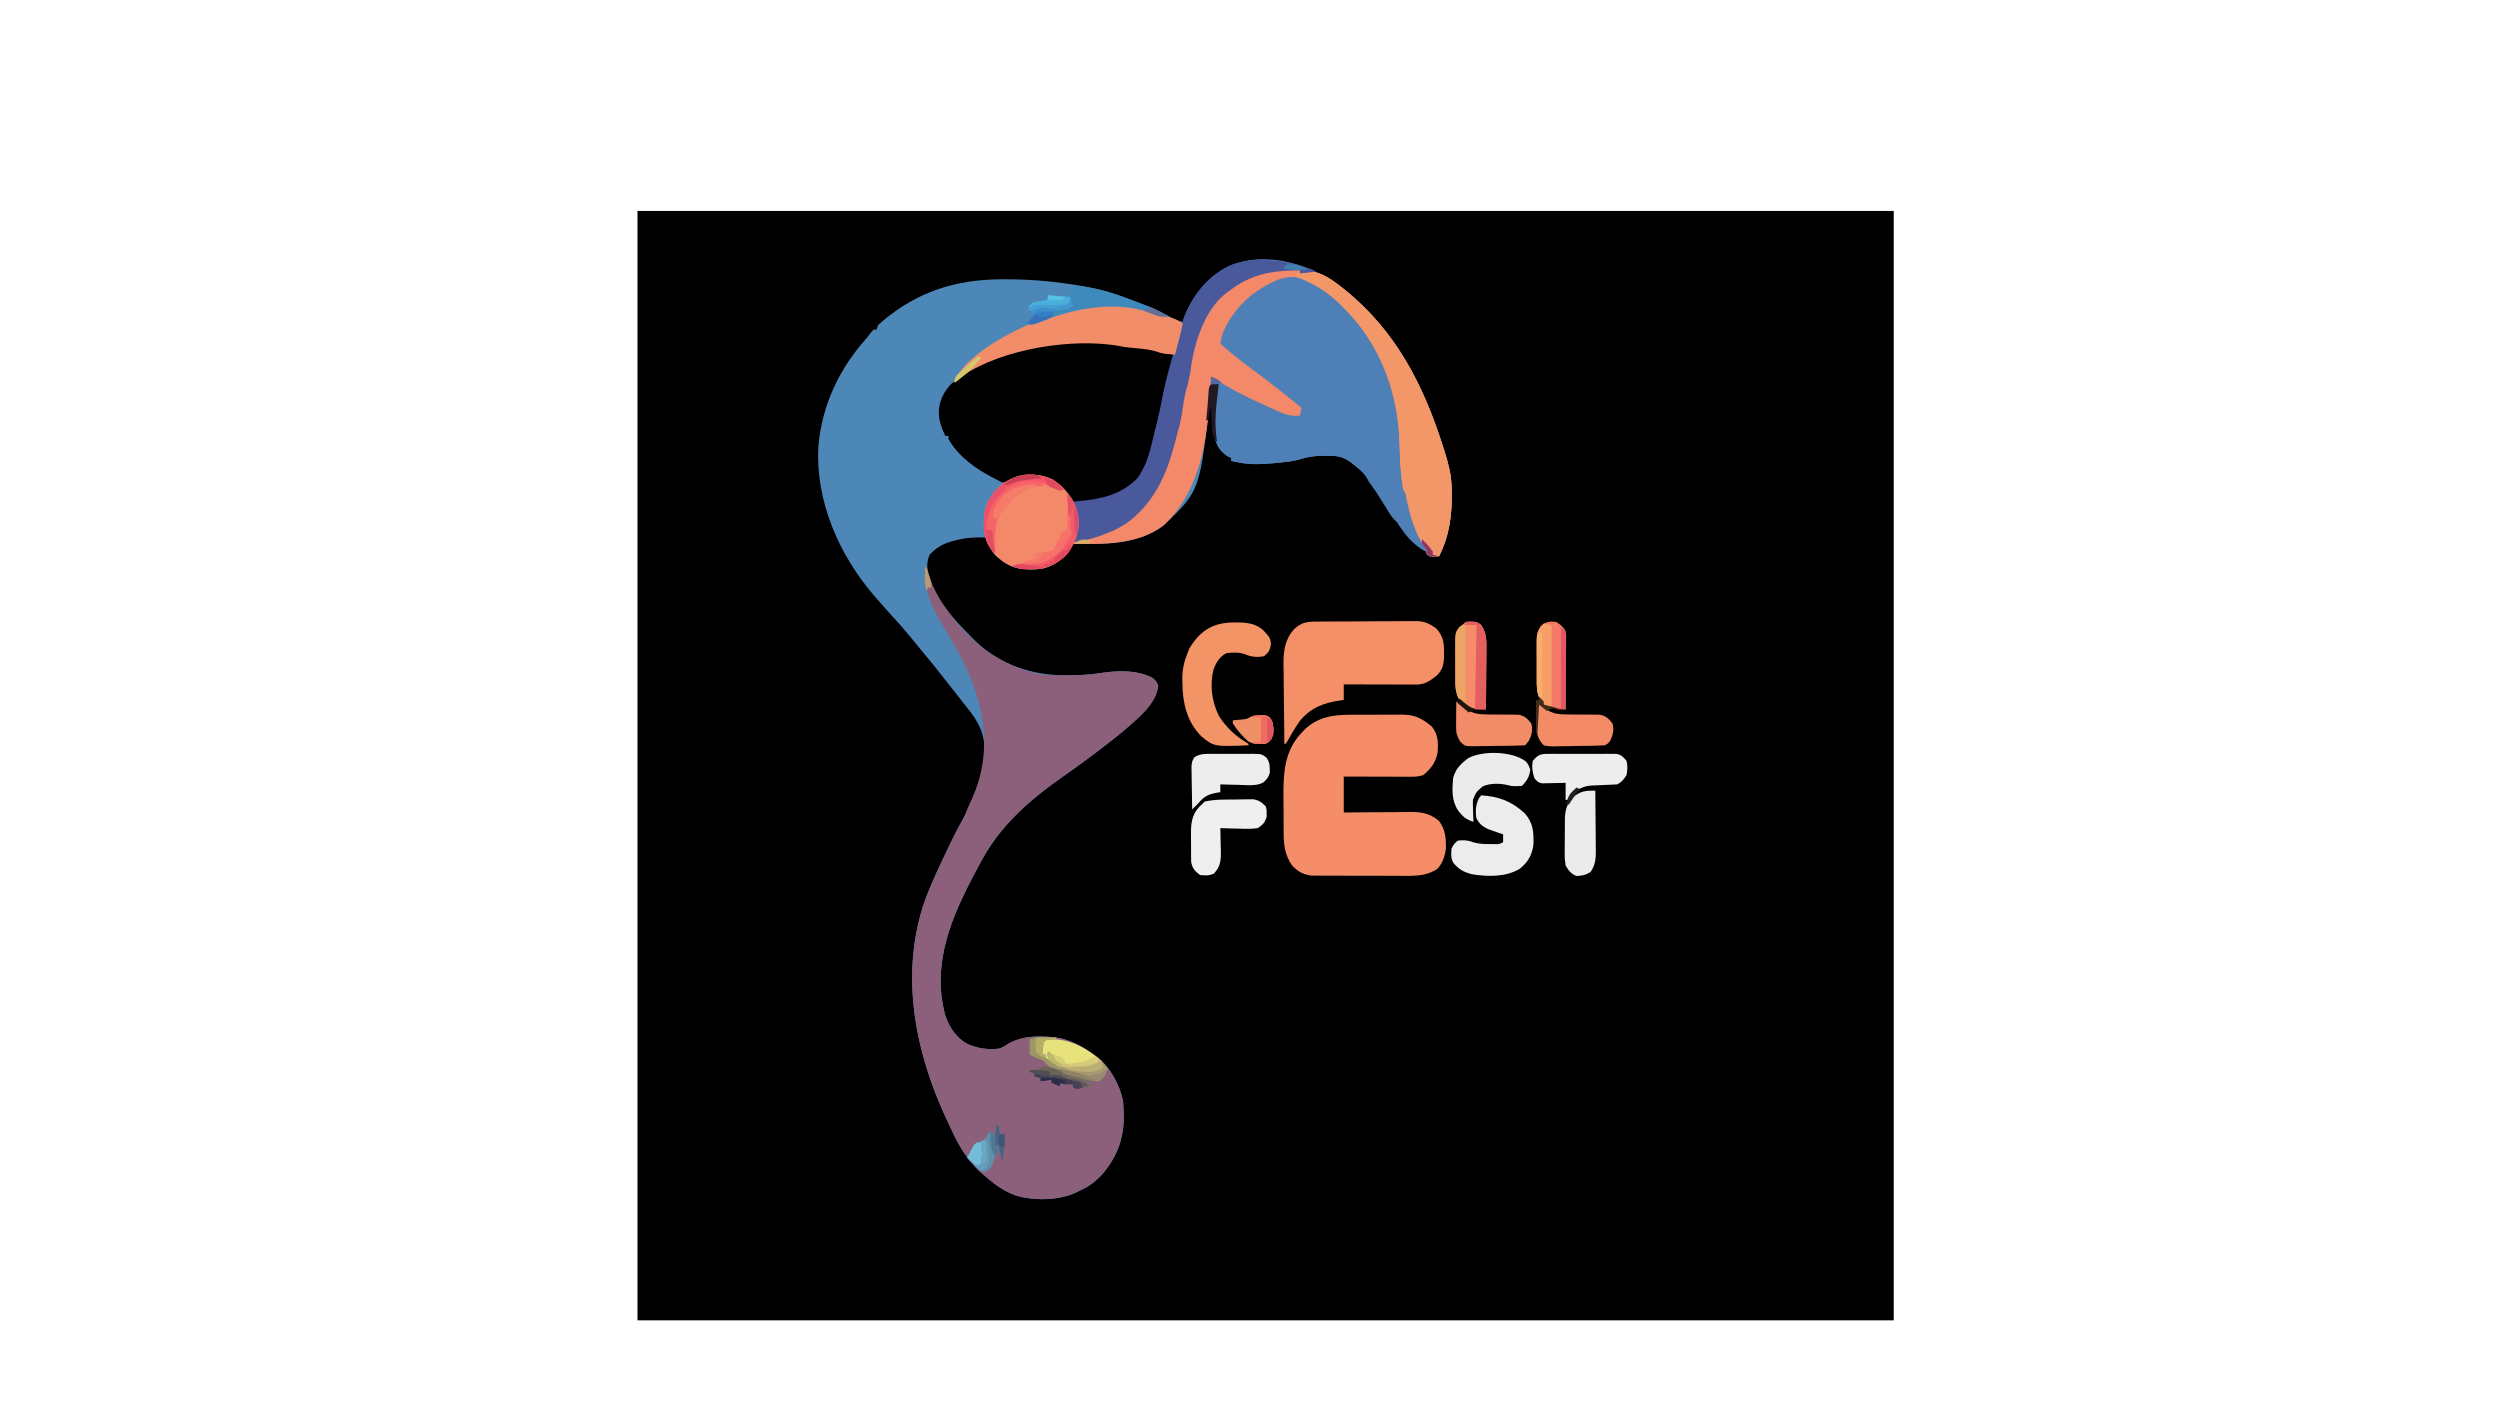 <?xml version="1.0" encoding="UTF-8"?>
<svg version="1.1" xmlns="http://www.w3.org/2000/svg" width="1600" height="900">
<path d="M0 0 C265.32 0 530.64 0 804 0 C804 234.3 804 468.6 804 710 C538.68 710 273.36 710 0 710 C0 475.7 0 241.4 0 0 Z " fill="#000000" transform="translate(408,135)"/>
<path d="M0 0 C32.988 26.507 50.862 61.054 63.477 100.836 C63.697 101.521 63.917 102.207 64.143 102.913 C66.591 110.591 68.682 117.989 68.977 126.086 C69.032 127.305 69.088 128.525 69.145 129.781 C69.23 144.761 67.777 157.485 60.977 171.086 C55.227 171.211 55.227 171.211 52.977 170.086 C52.977 169.426 52.977 168.766 52.977 168.086 C52.142 167.746 52.142 167.746 51.29 167.398 C48.318 165.712 46.332 163.556 43.977 161.086 C42.74 159.91 42.74 159.91 41.477 158.711 C39.068 156.181 37.134 153.621 35.188 150.734 C34.012 149.042 34.012 149.042 32.477 147.605 C30.87 145.977 29.784 144.354 28.602 142.398 C28.172 141.695 27.741 140.991 27.297 140.266 C26.862 139.546 26.426 138.827 25.977 138.086 C23.196 133.544 20.356 129.108 17.188 124.824 C15.977 123.086 15.977 123.086 14.668 120.672 C12.657 117.596 10.406 115.689 7.54 113.398 C6.592 112.631 5.645 111.864 4.668 111.074 C-0.727 107.088 -4.528 106.731 -11.085 106.773 C-11.946 106.776 -12.807 106.779 -13.693 106.782 C-19.144 106.871 -23.762 107.567 -28.949 109.285 C-33.306 110.42 -37.674 110.837 -42.148 111.273 C-42.984 111.357 -43.82 111.441 -44.681 111.527 C-52.245 112.221 -59.599 112.602 -67.085 111.086 C-68.025 110.9 -68.965 110.715 -69.933 110.523 C-70.623 110.379 -71.312 110.235 -72.023 110.086 C-72.023 109.426 -72.023 108.766 -72.023 108.086 C-72.858 107.777 -72.858 107.777 -73.71 107.461 C-78.369 104.691 -81.01 101.14 -82.335 95.961 C-84.371 84.516 -82.795 72.479 -81.023 61.086 C-82.343 61.416 -83.663 61.746 -85.023 62.086 C-85.118 63.036 -85.213 63.986 -85.311 64.966 C-91.788 128.945 -91.788 128.945 -115.023 151.086 C-131.551 163.951 -154.13 163.479 -174.023 163.086 C-174.267 163.826 -174.51 164.566 -174.761 165.328 C-176.178 168.425 -177.663 169.974 -180.21 172.211 C-180.947 172.874 -181.683 173.536 -182.441 174.219 C-188.001 178.239 -193.177 179.604 -199.96 179.461 C-200.666 179.449 -201.372 179.438 -202.099 179.426 C-211.286 179.137 -216.325 176.594 -223.035 170.359 C-225.998 166.971 -227.618 163.33 -229.023 159.086 C-236.019 158.851 -242.281 159.172 -249.023 161.086 C-249.786 161.281 -250.549 161.475 -251.335 161.676 C-256.976 163.286 -261.004 165.791 -265.023 170.086 C-267.426 174.892 -266.597 181.046 -265.187 186.059 C-259.194 201.323 -248.485 212.735 -237.023 224.086 C-236.05 225.055 -236.05 225.055 -235.058 226.043 C-219.446 240.728 -199.178 247.286 -178.085 247.273 C-176.406 247.274 -176.406 247.274 -174.693 247.275 C-167.446 247.229 -160.601 246.672 -153.445 245.539 C-142.947 244.149 -132.123 244.036 -122.523 248.836 C-120.023 251.086 -120.023 251.086 -118.773 253.711 C-119.679 265.948 -133.18 275.922 -141.781 283.523 C-144.485 285.773 -147.237 287.938 -150.023 290.086 C-150.941 290.802 -150.941 290.802 -151.877 291.533 C-161.032 298.679 -170.368 305.512 -179.878 312.176 C-201.679 327.457 -220.627 344.055 -233.023 368.086 C-233.654 369.264 -234.287 370.441 -234.921 371.617 C-250.731 400.957 -264.127 431.376 -255.023 465.086 C-252.231 472.879 -247.984 479.445 -240.55 483.402 C-233.838 486.174 -227.234 487.137 -220.023 486.086 C-216.721 484.495 -216.721 484.495 -214.82 483.176 C-205.092 477.276 -191.203 477.799 -180.363 479.742 C-172.716 481.857 -166.403 485.429 -160.023 490.086 C-159.366 490.547 -158.708 491.009 -158.031 491.484 C-149.564 497.994 -143.42 509.335 -141.273 519.711 C-141.16 521.167 -141.082 522.626 -141.023 524.086 C-140.96 525.201 -140.897 526.316 -140.832 527.465 C-140.342 542.854 -144.785 555.24 -154.773 566.836 C-159.143 571.471 -163.217 574.54 -169.023 577.086 C-169.756 577.464 -170.49 577.841 -171.246 578.23 C-182.402 583.501 -198.425 583.695 -210.113 580.148 C-217.032 577.496 -222.457 573.921 -228.023 569.086 C-228.7 568.541 -229.376 567.995 -230.074 567.434 C-239.689 559.499 -245.607 549.946 -250.777 538.772 C-251.69 536.803 -252.615 534.84 -253.546 532.88 C-274.479 488.743 -284.601 438.011 -267.832 390.727 C-263.7 379.692 -258.595 369.087 -253.523 358.461 C-253.063 357.489 -252.603 356.517 -252.128 355.516 C-249.61 350.238 -246.982 345.072 -244.076 339.997 C-242.491 337.121 -241.27 334.121 -240.023 331.086 C-239.379 329.668 -238.733 328.252 -238.085 326.836 C-231.782 312.612 -226.646 297.639 -232.148 282.336 C-234.479 276.865 -237.221 272.611 -241.023 268.086 C-242.287 266.477 -243.552 264.869 -244.81 263.255 C-246.232 261.434 -247.662 259.618 -249.093 257.805 C-251.012 255.373 -252.923 252.935 -254.828 250.492 C-259.985 243.883 -265.229 237.37 -270.625 230.953 C-272.955 228.167 -275.241 225.35 -277.523 222.523 C-281.42 217.745 -285.514 213.179 -289.683 208.637 C-292.861 205.173 -295.965 201.656 -299.023 198.086 C-299.72 197.291 -300.418 196.495 -301.136 195.676 C-323.375 169.596 -338.202 135.323 -336.25 100.8 C-334.029 74.305 -322.733 50.635 -305.023 31.086 C-303.936 29.672 -303.936 29.672 -302.828 28.23 C-302.232 27.523 -301.637 26.815 -301.023 26.086 C-300.363 26.086 -299.703 26.086 -299.023 26.086 C-298.693 25.096 -298.363 24.106 -298.023 23.086 C-295.999 21.252 -293.99 19.566 -291.835 17.898 C-291.21 17.412 -290.584 16.926 -289.939 16.425 C-268.652 0.24 -245.189 -6.134 -218.71 -6.164 C-217.937 -6.166 -217.164 -6.167 -216.367 -6.169 C-202.1 -6.171 -188.133 -5.096 -174.023 -2.914 C-173.008 -2.759 -171.993 -2.605 -170.947 -2.445 C-164.951 -1.493 -159.111 -0.33 -153.273 1.336 C-152.516 1.549 -151.758 1.762 -150.978 1.982 C-143.153 4.244 -135.594 7.096 -128.023 10.086 C-127.088 10.435 -126.154 10.785 -125.191 11.145 C-119.661 13.243 -114.594 15.865 -109.468 18.816 C-107.279 19.953 -105.431 20.621 -103.023 21.086 C-102.817 20.323 -102.61 19.56 -102.398 18.773 C-97.037 4.397 -87.008 -8.269 -72.933 -14.898 C-48.465 -24.855 -19.712 -15.419 0 0 Z " fill="#4D87B7" transform="translate(860.023,184.914)"/>
<path d="M0 0 C0.33 0 0.66 0 1 0 C1.22 0.874 1.22 0.874 1.445 1.766 C4.993 14.732 11.58 24.767 20 35 C20.633 35.776 21.266 36.552 21.918 37.352 C35.871 53.89 56.31 66.402 78 69 C81.98 69.167 85.954 69.19 89.938 69.188 C91.617 69.188 91.617 69.188 93.33 69.189 C100.577 69.143 107.422 68.586 114.578 67.453 C125.076 66.063 135.9 65.95 145.5 70.75 C148 73 148 73 149.25 75.625 C148.344 87.862 134.843 97.836 126.242 105.438 C123.538 107.687 120.786 109.852 118 112 C117.388 112.478 116.776 112.955 116.146 113.447 C106.991 120.593 97.655 127.427 88.145 134.09 C66.343 149.372 47.396 165.969 35 190 C34.369 191.178 33.736 192.355 33.102 193.531 C17.292 222.871 3.896 253.29 13 287 C15.792 294.793 20.039 301.359 27.473 305.316 C34.185 308.088 40.789 309.051 48 308 C51.302 306.409 51.302 306.409 53.203 305.09 C62.93 299.19 76.82 299.713 87.66 301.656 C95.306 303.771 101.62 307.343 108 312 C108.657 312.461 109.315 312.923 109.992 313.398 C118.459 319.908 124.603 331.249 126.75 341.625 C126.863 343.081 126.941 344.54 127 346 C127.095 347.673 127.095 347.673 127.191 349.379 C127.681 364.768 123.238 377.154 113.25 388.75 C108.88 393.385 104.806 396.454 99 399 C98.267 399.378 97.533 399.755 96.777 400.145 C85.621 405.415 69.598 405.609 57.91 402.062 C50.991 399.41 45.566 395.835 40 391 C39.323 390.455 38.646 389.909 37.949 389.348 C28.334 381.413 22.416 371.86 17.246 360.686 C16.333 358.718 15.408 356.754 14.477 354.794 C-6.456 310.657 -16.578 259.925 0.191 212.641 C4.323 201.606 9.428 191.001 14.5 180.375 C14.96 179.403 15.42 178.431 15.895 177.43 C18.413 172.152 21.041 166.986 23.947 161.911 C25.532 159.035 26.753 156.035 28 153 C28.644 151.582 29.29 150.166 29.938 148.75 C41.366 122.959 39.717 98.188 29.647 72.048 C24.334 59.141 17.293 46.932 10.008 35.054 C2.912 23.392 -0.45 13.602 0 0 Z " fill="#8C607B" transform="translate(592,363)"/>
<path d="M0 0 C4.329 3.337 8.311 7.014 12.285 10.762 C12.964 11.365 13.644 11.968 14.344 12.59 C23.846 21.385 30.423 33.354 36.285 44.762 C36.64 45.397 36.994 46.033 37.359 46.688 C46.274 63.143 48.433 81.248 48.947 99.615 C49.142 106.423 49.438 113.176 50.16 119.949 C50.227 120.636 50.293 121.323 50.362 122.031 C50.857 126.289 51.992 129.916 53.567 133.858 C54.587 136.562 55.149 139.309 55.723 142.137 C57.949 152.088 61.812 160.186 67.285 168.762 C58.792 165.517 52.938 158.981 48.035 151.449 C46.48 148.85 46.48 148.85 44.824 147.324 C43.202 145.677 42.104 144.05 40.91 142.074 C40.48 141.37 40.049 140.667 39.605 139.941 C39.17 139.222 38.734 138.503 38.285 137.762 C35.505 133.22 32.664 128.784 29.496 124.5 C28.285 122.762 28.285 122.762 26.977 120.348 C24.965 117.272 22.714 115.365 19.848 113.074 C18.9 112.307 17.953 111.54 16.977 110.75 C11.581 106.764 7.78 106.407 1.223 106.449 C-0.068 106.453 -0.068 106.453 -1.385 106.458 C-6.836 106.547 -11.453 107.243 -16.641 108.961 C-20.998 110.096 -25.365 110.513 -29.84 110.949 C-30.676 111.033 -31.512 111.116 -32.373 111.203 C-39.937 111.897 -47.291 112.278 -54.777 110.762 C-56.187 110.483 -56.187 110.483 -57.625 110.199 C-58.315 110.055 -59.004 109.91 -59.715 109.762 C-59.715 109.102 -59.715 108.442 -59.715 107.762 C-60.272 107.555 -60.829 107.349 -61.402 107.137 C-66.061 104.367 -68.702 100.815 -70.027 95.637 C-72.063 84.191 -70.487 72.154 -68.715 60.762 C-70.035 60.762 -71.355 60.762 -72.715 60.762 C-72.715 59.112 -72.715 57.462 -72.715 55.762 C-66.588 57.936 -60.95 61.242 -55.59 64.887 C-53.07 66.53 -50.654 67.678 -47.891 68.834 C-45.323 69.929 -42.786 71.085 -40.246 72.242 C-38.236 73.145 -36.225 74.047 -34.215 74.949 C-33.208 75.413 -32.201 75.876 -31.164 76.354 C-25.759 78.758 -21.651 80.404 -15.715 79.762 C-16.057 76.915 -16.304 75.208 -18.274 73.068 C-19.274 72.323 -19.274 72.323 -20.293 71.562 C-21.036 70.998 -21.778 70.433 -22.543 69.852 C-23.342 69.265 -24.141 68.679 -24.965 68.074 C-25.779 67.46 -26.593 66.846 -27.431 66.213 C-29.08 64.969 -30.732 63.731 -32.388 62.498 C-35.545 60.142 -38.662 57.735 -41.777 55.324 C-44.56 53.186 -47.342 51.048 -50.125 48.91 C-56.082 44.308 -61.906 39.55 -67.715 34.762 C-65.114 20.999 -56.9 9.61 -45.719 1.273 C-43.759 -0 -41.776 -1.136 -39.715 -2.238 C-38.909 -2.68 -38.104 -3.123 -37.273 -3.578 C-23.311 -10.933 -12.845 -8.994 0 0 Z " fill="#4E80B7" transform="translate(847.715,185.238)"/>
<path d="M0 0 C3.466 0.696 6.935 1.089 10.445 1.504 C16.481 2.281 22.085 3.542 27.82 5.566 C27.457 7.059 27.457 7.059 27.086 8.582 C25.143 16.652 23.351 24.732 21.758 32.879 C20.323 40.174 18.747 47.383 16.82 54.566 C16.458 56.001 16.096 57.436 15.734 58.871 C12.456 71.602 9.173 83.754 -2.18 91.566 C-2.858 92.037 -3.536 92.507 -4.234 92.992 C-13.555 98.779 -26.339 101.5 -37.18 99.566 C-39.492 97.004 -39.492 97.004 -41.18 93.566 C-46.983 87.033 -53.115 84.322 -61.688 83.254 C-66.523 83.011 -69.999 83.735 -74.43 85.691 C-78.847 87.609 -78.847 87.609 -82.117 87.191 C-83.128 86.655 -84.138 86.119 -85.18 85.566 C-86.014 85.146 -86.848 84.726 -87.707 84.293 C-98.956 78.46 -109.774 70.777 -116.18 59.566 C-116.18 58.906 -116.18 58.246 -116.18 57.566 C-116.84 57.566 -117.5 57.566 -118.18 57.566 C-121.932 49.543 -123.887 42.893 -120.867 34.316 C-118.412 28.237 -115.187 24.396 -109.93 20.504 C-109.108 19.873 -109.108 19.873 -108.27 19.229 C-81.496 -0.993 -32.106 -6.693 0 0 Z " fill="#010001" transform="translate(723.18,221.434)"/>
<path d="M0 0 C0 0.66 0 1.32 0 2 C0.99 1.67 1.98 1.34 3 1 C13.964 -0.134 21.422 6.682 29.605 13.207 C61.78 39.414 79.142 73.777 91.5 112.75 C91.72 113.435 91.94 114.121 92.166 114.827 C94.614 122.505 96.705 129.903 97 138 C97.055 139.219 97.111 140.439 97.168 141.695 C97.253 156.675 95.8 169.399 89 183 C86.125 183.125 86.125 183.125 83 183 C82.34 182.34 81.68 181.68 81 181 C81 180.34 81 179.68 81 179 C80.119 177.499 79.195 176.024 78.25 174.562 C72.916 165.773 70.496 156.526 68.306 146.574 C67.773 142.99 67.773 142.99 66 140 C65.601 137.538 65.277 135.102 65 132.625 C64.91 131.838 64.819 131.05 64.726 130.239 C64.094 124.22 63.875 118.244 63.76 112.195 C63.053 78.394 51.565 46.877 27 23 C25.733 21.755 25.733 21.755 24.441 20.484 C19.076 15.429 13.546 11.391 7 8 C6.187 7.563 5.373 7.126 4.535 6.676 C-2.109 3.517 -7.095 3.554 -14 6 C-30.129 12.787 -42.267 23.657 -49.273 39.895 C-50.083 42.239 -50.566 44.56 -51 47 C-44.231 52.854 -37.447 58.517 -30.148 63.707 C-19.513 71.452 -9.227 79.726 1 88 C0.67 89.65 0.34 91.3 0 93 C-7.299 93.88 -12.922 90.757 -19.438 87.75 C-20.531 87.259 -21.625 86.768 -22.752 86.262 C-31.145 82.472 -39.338 78.48 -47.312 73.875 C-48.222 73.355 -48.222 73.355 -49.15 72.824 C-51.826 71.287 -54.431 69.713 -57 68 C-57.037 68.949 -57.075 69.897 -57.113 70.875 C-58.601 103.494 -62.102 139.274 -87 163 C-103.528 175.865 -126.107 175.393 -146 175 C-146.244 175.74 -146.487 176.48 -146.738 177.242 C-148.155 180.339 -149.64 181.888 -152.188 184.125 C-152.924 184.788 -153.66 185.45 -154.418 186.133 C-159.978 190.153 -165.154 191.518 -171.938 191.375 C-172.643 191.363 -173.349 191.352 -174.076 191.34 C-183.262 191.051 -188.316 188.51 -195.016 182.262 C-197.997 178.864 -199.589 175.257 -201 171 C-201.33 170.01 -201.66 169.02 -202 168 C-202.833 157.38 -201.858 149.682 -195.25 141.25 C-190.146 135.695 -183.345 131.521 -175.758 130.781 C-166.715 130.443 -159.692 132.189 -152.688 138.062 C-147.129 143.403 -142.449 150.572 -141.797 158.453 C-141.781 159.376 -141.766 160.299 -141.75 161.25 C-141.724 162.163 -141.698 163.075 -141.672 164.016 C-142.091 167.824 -143.366 170.542 -145 174 C-123.512 168.045 -123.512 168.045 -105 156 C-104.372 155.455 -103.744 154.909 -103.098 154.348 C-98.272 149.86 -95.116 144.768 -92 139 C-91.242 137.623 -91.242 137.623 -90.469 136.219 C-84.444 124.784 -80.951 112.929 -78.617 100.301 C-78.139 97.745 -77.602 95.261 -76.938 92.75 C-76.185 89.741 -75.591 86.801 -75.062 83.75 C-74.37 79.799 -73.51 75.944 -72.5 72.062 C-71.487 68.151 -70.704 64.31 -70.125 60.312 C-67.005 40.828 -59.586 22.389 -43.133 10.453 C-40.149 8.42 -37.271 6.526 -34 5 C-33.062 4.554 -32.123 4.108 -31.156 3.648 C-20.739 -0.708 -11.126 -0.504 0 0 Z " fill="#F38969" transform="translate(832,173)"/>
<path d="M0 0 C1.164 -0.006 2.328 -0.012 3.527 -0.019 C5.97 -0.026 8.413 -0.023 10.856 -0.01 C14.583 0.004 18.307 -0.03 22.033 -0.068 C24.418 -0.069 26.803 -0.067 29.188 -0.062 C30.846 -0.082 30.846 -0.082 32.537 -0.103 C40.928 -0.002 45.466 2.258 51.77 7.566 C55.96 12.724 56.01 18.165 55.395 24.566 C54.083 30.815 51.199 34.463 46.395 38.566 C43.49 39.535 41.666 39.688 38.648 39.68 C37.687 39.68 36.726 39.68 35.736 39.68 C34.702 39.675 33.667 39.669 32.602 39.664 C31.54 39.663 30.479 39.661 29.386 39.66 C25.993 39.654 22.6 39.642 19.207 39.629 C16.908 39.624 14.609 39.619 12.311 39.615 C6.672 39.605 1.033 39.585 -4.605 39.566 C-4.605 47.156 -4.605 54.746 -4.605 62.566 C-1.005 62.532 2.595 62.497 6.305 62.461 C9.803 62.438 13.301 62.419 16.8 62.402 C19.225 62.387 21.651 62.366 24.077 62.34 C27.57 62.304 31.062 62.287 34.555 62.273 C35.634 62.258 36.714 62.242 37.826 62.227 C45.32 62.225 50.221 63.028 56.207 67.816 C60.44 73.138 60.926 79.102 60.762 85.715 C60.137 90.568 58.69 94.906 55.395 98.566 C47.581 103.929 38.361 103.132 29.32 103.062 C27.666 103.063 26.012 103.064 24.357 103.067 C20.905 103.068 17.454 103.056 14.002 103.033 C9.587 103.005 5.172 103.007 0.757 103.02 C-2.653 103.027 -6.063 103.019 -9.473 103.007 C-11.101 103.002 -12.729 103.002 -14.356 103.006 C-16.632 103.009 -18.907 102.992 -21.182 102.97 C-22.474 102.965 -23.766 102.96 -25.097 102.954 C-30.382 102.37 -33.562 100.61 -37.293 96.879 C-42.689 89.791 -43.073 82.488 -43.074 73.902 C-43.082 72.793 -43.089 71.683 -43.097 70.54 C-43.108 68.198 -43.111 65.857 -43.106 63.515 C-43.105 59.973 -43.147 56.433 -43.191 52.891 C-43.272 37.561 -42.756 23.325 -31.605 11.566 C-31.02 10.941 -30.435 10.316 -29.832 9.672 C-21.361 1.461 -11.407 -0.051 0 0 Z " fill="#F58E68" transform="translate(864.605,457.434)"/>
<path d="M0 0 C1.11 -0.01 1.11 -0.01 2.243 -0.02 C4.698 -0.04 7.153 -0.051 9.609 -0.061 C10.448 -0.065 11.287 -0.069 12.151 -0.074 C16.594 -0.095 21.037 -0.109 25.48 -0.118 C30.062 -0.129 34.644 -0.164 39.226 -0.203 C42.754 -0.23 46.283 -0.238 49.811 -0.241 C51.5 -0.246 53.188 -0.258 54.877 -0.276 C57.246 -0.301 59.615 -0.3 61.984 -0.293 C62.676 -0.306 63.368 -0.319 64.08 -0.332 C69.474 -0.275 72.452 1.239 76.816 4.177 C82.312 9.962 82.122 15.265 82.019 22.982 C81.694 28.09 80.874 31.329 76.906 34.892 C72.466 38.316 69.576 40.304 63.907 40.291 C62.886 40.29 61.865 40.29 60.813 40.29 C59.155 40.283 59.155 40.283 57.464 40.275 C56.335 40.273 55.206 40.272 54.042 40.27 C50.425 40.265 46.808 40.252 43.191 40.24 C40.743 40.234 38.295 40.23 35.847 40.226 C29.836 40.215 23.826 40.198 17.816 40.177 C17.816 43.477 17.816 46.777 17.816 50.177 C16.656 50.324 16.656 50.324 15.472 50.474 C4.64 52.029 -4.013 55.381 -10.813 64.318 C-13.85 68.793 -16.567 73.446 -19.184 78.177 C-19.514 78.177 -19.844 78.177 -20.184 78.177 C-20.301 70.266 -20.389 62.355 -20.443 54.444 C-20.469 50.769 -20.505 47.095 -20.562 43.421 C-20.616 39.867 -20.646 36.315 -20.659 32.761 C-20.672 30.761 -20.711 28.762 -20.751 26.763 C-20.753 18.216 -19.671 10.927 -13.6 4.499 C-9.01 0.534 -5.851 0.022 0 0 Z " fill="#F48F67" transform="translate(842.184,397.823)"/>
<path d="M0 0 C34.027 26.499 52.406 61.683 65.25 102.188 C65.47 102.873 65.69 103.558 65.916 104.264 C68.364 111.943 70.455 119.34 70.75 127.438 C70.805 128.657 70.861 129.876 70.918 131.133 C71.003 146.113 69.55 158.837 62.75 172.438 C59.875 172.562 59.875 172.562 56.75 172.438 C56.09 171.778 55.43 171.118 54.75 170.438 C54.75 169.778 54.75 169.118 54.75 168.438 C53.869 166.937 52.945 165.461 52 164 C46.666 155.211 44.246 145.964 42.056 136.011 C41.523 132.428 41.523 132.428 39.75 129.438 C39.351 126.975 39.027 124.54 38.75 122.062 C38.66 121.275 38.569 120.488 38.476 119.677 C37.844 113.658 37.625 107.681 37.51 101.632 C36.803 67.832 25.315 36.315 0.75 12.438 C-0.094 11.607 -0.939 10.777 -1.809 9.922 C-9.992 2.21 -18.712 -2.751 -29.25 -6.562 C-28.92 -7.223 -28.59 -7.883 -28.25 -8.562 C-16.382 -12.159 -9.184 -6.949 0 0 Z " fill="#F39769" transform="translate(858.25,183.562)"/>
<path d="M0 0 C0 0.33 0 0.66 0 1 C-4.455 1.495 -4.455 1.495 -9 2 C-9 1.34 -9 0.68 -9 0 C-25.946 0.035 -40.294 2.241 -54 13 C-54.587 13.402 -55.173 13.804 -55.777 14.219 C-69.274 24.257 -75.932 44.299 -78.527 60.238 C-78.663 61.253 -78.798 62.267 -78.938 63.312 C-79.544 67.467 -80.318 71.41 -81.5 75.438 C-82.716 79.614 -83.437 83.686 -84 88 C-84.703 93.354 -85.773 98.392 -87.289 103.57 C-87.886 105.611 -88.392 107.679 -88.875 109.75 C-93.238 126.959 -99.891 143.59 -113 156 C-113.619 156.592 -114.237 157.183 -114.875 157.793 C-120.739 163.094 -127.395 166.404 -134.75 169.125 C-135.442 169.384 -136.133 169.642 -136.846 169.909 C-142.467 171.944 -148.058 173.27 -154 174 C-153.505 172.608 -153.505 172.608 -153 171.188 C-151.031 164.281 -151.245 157.582 -154 151 C-154 150.01 -154 149.02 -154 148 C-152.828 147.902 -151.656 147.804 -150.449 147.703 C-136.082 146.387 -123.916 143.736 -113.25 133.312 C-106.595 124.416 -104.442 113.585 -102 103 C-101.504 101.082 -101.004 99.166 -100.5 97.25 C-99.161 91.93 -98.11 86.57 -97.062 81.188 C-93.893 65.067 -89.073 49.606 -84 34 C-84.66 33.67 -85.32 33.34 -86 33 C-85.34 33 -84.68 33 -84 33 C-83.794 32.237 -83.588 31.474 -83.375 30.688 C-78.014 16.311 -67.985 3.645 -53.91 -2.984 C-36.505 -10.067 -16.946 -6.116 0 0 Z " fill="#49599B" transform="translate(841,173)"/>
<path d="M0 0 C1.327 0.339 2.66 0.654 4 0.938 C7.43 1.749 10.072 2.987 13 5 C11.564 11.739 9.86 18.366 8 25 C6.624 24.884 5.249 24.757 3.875 24.625 C3.109 24.555 2.344 24.486 1.555 24.414 C-1 24 -1 24 -3.738 23.027 C-7.833 21.738 -11.803 21.339 -16.062 20.938 C-17.637 20.782 -19.211 20.624 -20.785 20.465 C-21.528 20.39 -22.271 20.314 -23.036 20.237 C-25 20 -25 20 -27.426 19.457 C-57.565 14.106 -102.16 21.199 -127.695 38.352 C-129.821 39.872 -131.92 41.418 -134 43 C-125.422 24.079 -95.217 9.228 -76.661 1.964 C-72.172 0.338 -67.608 -0.945 -63 -2.188 C-62.08 -2.447 -61.159 -2.707 -60.211 -2.975 C-40.296 -8.402 -19.155 -7.668 0 0 Z " fill="#F28D69" transform="translate(744,202)"/>
<path d="M0 0 C0.925 0.005 1.849 0.011 2.802 0.017 C8.831 0.203 13.219 0.947 17.977 4.922 C22.385 9.85 22.385 9.85 22.938 13.562 C22.37 17.538 21.605 19.05 18.5 21.625 C14.493 22.35 10.834 22.172 7.062 20.625 C2.932 19.013 -1.13 19.07 -5.5 19.625 C-9.923 21.836 -11.965 25.335 -13.77 29.812 C-16.367 39.813 -15.003 50.407 -10.5 59.625 C-5.679 67.358 0.645 73.102 8.5 77.625 C8.5 77.955 8.5 78.285 8.5 78.625 C-13.595 79.491 -13.595 79.491 -21.699 72.812 C-30.817 63.644 -33.677 51.425 -33.75 38.938 C-33.771 38.077 -33.791 37.217 -33.812 36.33 C-33.849 30.225 -32.772 25.278 -30.5 19.625 C-30.108 18.635 -29.716 17.645 -29.312 16.625 C-22.172 4.806 -13.758 -0.164 0 0 Z " fill="#F39467" transform="translate(790.5,398.375)"/>
<path d="M0 0 C11.384 0.746 19.446 3.812 27.906 11.586 C33.278 17.78 33.59 23.347 33.41 31.293 C32.666 38.022 29.997 42.693 24.75 46.938 C15.879 52.435 3.957 52.155 -6.012 50.5 C-11.251 49.122 -14.543 47.349 -18 43 C-19.55 39.9 -19.29 37.421 -19 34 C-17.438 31.062 -17.438 31.062 -15 29 C-11.298 28.52 -8.762 28.717 -5.262 30.016 C-1.435 31.171 1.822 31.231 5.812 31.188 C6.492 31.187 7.172 31.186 7.873 31.186 C11.221 31.436 11.221 31.436 14 30 C14.041 28.334 14.043 26.666 14 25 C13.108 24.697 12.216 24.394 11.297 24.082 C10.126 23.663 8.956 23.244 7.75 22.812 C6.59 22.406 5.43 22 4.234 21.582 C0.638 19.823 -0.928 18.403 -3 15 C-3.929 10.32 -3.559 6.165 -1.5 1.875 C-1.005 1.256 -0.51 0.637 0 0 Z " fill="#ECECEC" transform="translate(948,509)"/>
<path d="M0 0 C1.267 -0.029 2.533 -0.058 3.838 -0.088 C5.058 -0.096 6.278 -0.105 7.535 -0.113 C8.644 -0.128 9.753 -0.142 10.895 -0.157 C14.625 0.419 16.275 1.689 18.938 4.312 C19.602 6.496 19.602 6.496 19.562 8.75 C19.575 9.491 19.588 10.232 19.602 10.996 C18.516 14.782 17.198 16.058 13.938 18.312 C9.816 18.924 5.78 18.783 1.625 18.625 C0.503 18.602 -0.619 18.58 -1.775 18.557 C-4.539 18.498 -7.3 18.416 -10.062 18.312 C-10.042 18.978 -10.021 19.643 -9.999 20.329 C-9.915 23.365 -9.864 26.401 -9.812 29.438 C-9.779 30.484 -9.745 31.531 -9.711 32.609 C-9.632 38.829 -9.802 42.626 -14.062 47.312 C-17.201 48.882 -19.601 48.665 -23.062 48.312 C-26.456 45.694 -27.892 44.184 -28.725 39.934 C-28.737 38.671 -28.749 37.407 -28.762 36.105 C-28.769 35.421 -28.776 34.737 -28.783 34.032 C-28.791 32.589 -28.786 31.146 -28.769 29.703 C-28.75 27.515 -28.789 25.334 -28.834 23.146 C-28.876 15.94 -28.673 10.26 -23.546 4.689 C-23.057 4.235 -22.567 3.78 -22.062 3.312 C-21.402 2.652 -20.742 1.992 -20.062 1.312 C-13.463 -0.17 -6.729 0.052 0 0 Z " fill="#EFEFEF" transform="translate(791.062,511.688)"/>
<path d="M0 0 C1.542 -0.019 1.542 -0.019 3.115 -0.038 C4.771 -0.026 4.771 -0.026 6.461 -0.014 C8.17 -0.019 8.17 -0.019 9.913 -0.025 C12.32 -0.028 14.727 -0.021 17.135 -0.004 C20.822 0.017 24.508 -0.004 28.195 -0.029 C30.534 -0.027 32.872 -0.022 35.211 -0.014 C36.315 -0.022 37.419 -0.03 38.557 -0.038 C39.585 -0.026 40.613 -0.013 41.672 0 C43.026 0.005 43.026 0.005 44.408 0.01 C47.599 0.677 48.807 2.022 50.836 4.518 C51.581 7.579 51.398 10.426 50.836 13.518 C49.042 16.388 47.853 18.009 44.836 19.518 C41.17 19.752 37.511 19.911 33.84 20.035 C24.715 20.312 24.715 20.312 16.777 24.244 C16.322 24.871 15.867 25.497 15.398 26.143 C14.552 27.273 13.7 28.4 12.836 29.518 C12.506 29.518 12.176 29.518 11.836 29.518 C11.836 25.888 11.836 22.258 11.836 18.518 C10.644 18.552 9.451 18.587 8.223 18.623 C6.656 18.651 5.09 18.678 3.523 18.705 C2.738 18.73 1.952 18.755 1.143 18.781 C0.385 18.791 -0.372 18.801 -1.152 18.811 C-1.849 18.826 -2.545 18.842 -3.263 18.858 C-5.77 18.409 -6.608 17.498 -8.164 15.518 C-9.373 11.891 -9.951 8.277 -9.164 4.518 C-6.284 0.977 -4.542 0.016 0 0 Z " fill="#EDEDED" transform="translate(990.164,482.482)"/>
<path d="M0 0 C1.605 1.777 1.605 1.777 2.98 5.277 C2.499 9.775 0.798 12.585 -2.395 15.777 C-8.508 16.008 -8.508 16.008 -11.285 15.285 C-16.501 14.03 -22.357 13.954 -27.332 15.965 C-31.627 19.611 -31.627 19.611 -33.717 24.683 C-33.787 26.832 -33.744 28.942 -33.645 31.09 C-33.617 32.201 -33.617 32.201 -33.59 33.334 C-33.543 35.149 -33.471 36.963 -33.395 38.777 C-36.972 37.545 -39.167 36.385 -41.582 33.465 C-42.071 32.891 -42.559 32.318 -43.062 31.727 C-47.458 25.295 -47.058 18.292 -46.395 10.777 C-44.912 4.817 -41.415 1.491 -36.59 -2.094 C-26.994 -7.028 -8.559 -6.439 0 0 Z " fill="#EBEBEB" transform="translate(976.395,487.223)"/>
<path d="M0 0 C0.895 -0.004 1.79 -0.008 2.712 -0.012 C4.601 -0.014 6.491 -0.007 8.38 0.01 C11.271 0.031 14.16 0.01 17.051 -0.016 C18.888 -0.013 20.725 -0.008 22.562 0 C23.858 -0.012 23.858 -0.012 25.18 -0.025 C31.158 0.069 31.158 0.069 34.32 2.414 C36.063 4.939 36.378 6.414 36.406 9.469 C36.457 10.72 36.457 10.72 36.508 11.996 C35.652 14.984 34.385 16.693 31.903 18.574 C27.222 20.686 21.931 20.028 16.906 19.844 C15.741 19.821 14.576 19.799 13.375 19.775 C10.509 19.717 7.646 19.635 4.781 19.531 C4.781 21.181 4.781 22.831 4.781 24.531 C4.19 24.618 3.598 24.704 2.988 24.793 C-2.623 25.791 -5.459 27.019 -9.219 31.531 C-10.544 32.873 -11.876 34.208 -13.219 35.531 C-13.318 31.19 -13.39 26.849 -13.438 22.506 C-13.459 21.03 -13.486 19.554 -13.521 18.078 C-13.569 15.953 -13.592 13.829 -13.609 11.703 C-13.63 10.425 -13.651 9.148 -13.673 7.831 C-13.219 4.531 -13.219 4.531 -11.771 2.116 C-7.931 -0.269 -4.438 -0.042 0 0 Z " fill="#EDEDED" transform="translate(776.219,482.469)"/>
<path d="M0 0 C3.187 0.187 4.671 0.279 7.188 2.188 C10.874 7.718 10.578 12.875 10.48 19.273 C10.476 20.33 10.472 21.387 10.468 22.476 C10.451 25.839 10.413 29.2 10.375 32.562 C10.36 34.848 10.346 37.133 10.334 39.418 C10.301 45.008 10.251 50.598 10.188 56.188 C4.654 56.3 1.065 55.988 -3.812 53.188 C-7.957 49.058 -9.391 45.205 -9.507 39.424 C-9.497 38.601 -9.487 37.778 -9.477 36.93 C-9.481 36.064 -9.486 35.198 -9.491 34.305 C-9.494 32.485 -9.485 30.664 -9.464 28.844 C-9.438 26.063 -9.464 23.285 -9.496 20.504 C-9.493 18.729 -9.486 16.954 -9.477 15.18 C-9.487 14.353 -9.497 13.525 -9.507 12.673 C-9.418 8.292 -9.228 6.69 -6.333 3.188 C-5.502 2.528 -4.67 1.868 -3.812 1.188 C-2.812 0.188 -2.812 0.188 0 0 Z " fill="#F68D68" transform="translate(940.812,397.812)"/>
<path d="M0 0 C0.076 6.441 0.129 12.882 0.165 19.324 C0.18 21.514 0.2 23.704 0.226 25.894 C0.263 29.047 0.28 32.199 0.293 35.352 C0.308 36.327 0.324 37.302 0.34 38.307 C0.341 43.612 0.08 47.462 -3 52 C-6.145 54.096 -8.161 54.366 -11.867 54.656 C-15.324 53.593 -17.218 51.013 -19 48 C-19.467 45.044 -19.659 42.688 -19.594 39.75 C-19.594 38.974 -19.594 38.197 -19.594 37.397 C-19.589 35.764 -19.571 34.13 -19.542 32.496 C-19.5 30.007 -19.501 27.521 -19.508 25.031 C-19.497 23.437 -19.484 21.844 -19.469 20.25 C-19.469 19.512 -19.468 18.775 -19.468 18.015 C-19.345 12.599 -18.177 8.444 -14.535 4.355 C-9.352 0.244 -6.451 -0.026 0 0 Z " fill="#EBEBEB" transform="translate(1021,506)"/>
<path d="M0 0 C2.7 1.8 4.542 3.084 6 6 C6.09 7.604 6.118 9.211 6.114 10.817 C6.113 11.818 6.113 12.819 6.113 13.85 C6.108 14.933 6.103 16.017 6.098 17.133 C6.096 18.24 6.095 19.347 6.093 20.487 C6.088 24.033 6.075 27.579 6.062 31.125 C6.057 33.525 6.053 35.924 6.049 38.324 C6.038 44.216 6.021 50.108 6 56 C4.558 55.848 3.117 55.694 1.676 55.539 C0.873 55.454 0.07 55.368 -0.757 55.28 C-3.596 54.926 -5.557 54.535 -8 53 C-11.864 47.476 -12.597 43.396 -12.531 36.742 C-12.535 35.876 -12.539 35.01 -12.543 34.118 C-12.546 32.297 -12.538 30.477 -12.521 28.657 C-12.5 25.876 -12.521 23.097 -12.547 20.316 C-12.544 18.542 -12.539 16.767 -12.531 14.992 C-12.539 14.165 -12.547 13.338 -12.556 12.486 C-12.491 8.469 -12.299 6.47 -10.092 3 C-6.753 -0.193 -4.578 -0.449 0 0 Z " fill="#F47A67" transform="translate(996,398)"/>
<path d="M0 0 C0.779 0.615 0.779 0.615 1.574 1.242 C2.272 1.781 2.969 2.32 3.688 2.875 C4.372 3.409 5.056 3.942 5.762 4.492 C10.467 7.662 14.236 8.24 19.875 8.238 C21.19 8.254 22.505 8.271 23.859 8.287 C25.933 8.304 28.006 8.312 30.08 8.305 C32.095 8.303 34.11 8.333 36.125 8.363 C37.324 8.366 38.523 8.369 39.758 8.372 C43.893 9.173 45.379 10.779 48 14 C49.138 17.954 48.339 21.307 46.562 24.938 C45 27 45 27 44 28 C38.497 28.292 32.992 28.314 27.482 28.35 C25.624 28.367 23.767 28.394 21.909 28.432 C19.235 28.487 16.562 28.509 13.887 28.523 C13.057 28.546 12.228 28.569 11.374 28.592 C5.591 28.571 5.591 28.571 2.507 25.592 C0.449 22.052 -0.122 20.286 -0.098 16.211 C-0.094 15.27 -0.091 14.329 -0.088 13.359 C-0.08 12.375 -0.071 11.39 -0.062 10.375 C-0.058 9.382 -0.053 8.39 -0.049 7.367 C-0.037 4.911 -0.021 2.456 0 0 Z " fill="#F28B67" transform="translate(932,449)"/>
<path d="M0 0 C0.447 0.41 0.895 0.82 1.355 1.242 C2.262 2.05 2.262 2.05 3.188 2.875 C3.779 3.409 4.371 3.942 4.98 4.492 C9.532 7.89 13.5 8.24 19.094 8.238 C20.467 8.254 21.841 8.27 23.215 8.287 C25.361 8.304 27.507 8.312 29.653 8.305 C31.738 8.303 33.821 8.331 35.906 8.363 C37.147 8.366 38.388 8.369 39.666 8.372 C43.87 9.164 45.347 10.72 48 14 C49.131 17.928 48.327 21.301 46.625 24.938 C45 27 45 27 43 28 C37.472 28.308 31.942 28.356 26.406 28.405 C24.555 28.427 22.705 28.461 20.854 28.508 C18.186 28.574 15.52 28.602 12.852 28.621 C12.025 28.649 11.199 28.677 10.348 28.705 C8.083 28.697 6.181 28.613 4 28 C0.607 24.376 -0.506 21.518 -0.391 16.602 C-0.378 15.628 -0.365 14.655 -0.352 13.652 C-0.318 12.653 -0.285 11.654 -0.25 10.625 C-0.232 9.603 -0.214 8.581 -0.195 7.527 C-0.148 5.017 -0.083 2.509 0 0 Z " fill="#F38B67" transform="translate(984,449)"/>
<path d="M0 0 C15.655 0.379 30.604 6.32 45 12 C46.004 12.373 47.008 12.745 48.043 13.129 C52.665 14.87 56.327 16.572 60 20 C54.934 19.094 50.147 17.509 45.254 15.938 C22.848 9.482 -2.35 15.314 -23.379 23.754 C-27 25 -27 25 -30 24 C-28.35 22.35 -26.7 20.7 -25 19 C-26.669 15.959 -26.669 15.959 -29 15 C-28.32 13.078 -28.32 13.078 -27 11 C-24.617 10.172 -24.617 10.172 -21.875 9.75 C-20.965 9.6 -20.055 9.451 -19.117 9.297 C-18.069 9.15 -18.069 9.15 -17 9 C-16.67 8.01 -16.34 7.02 -16 6 C-14.896 6.213 -14.896 6.213 -13.77 6.43 C-8.232 7.496 -8.232 7.496 -3.156 5.766 C-0.88 3.192 -0.88 3.192 0 0 Z " fill="#3D89BC" transform="translate(687,183)"/>
<path d="M0 0 C2.56 1.8 4.814 3.764 7 6 C5 7 5 7 3.195 6.547 C-0.607 5.083 -3.891 3.721 -7 1 C-6.505 2.485 -6.505 2.485 -6 4 C-6.715 4.005 -7.431 4.01 -8.168 4.016 C-18.561 4.822 -24.422 10.445 -31 18 C-36.707 24.85 -37.165 30.691 -37.062 39.375 C-37.058 40.111 -37.053 40.847 -37.049 41.605 C-37.037 43.404 -37.019 45.202 -37 47 C-42.196 42.169 -43.653 37.625 -44.324 30.617 C-44.644 20.407 -42.652 13.13 -35.703 5.566 C-25.578 -3.746 -12.534 -5.713 0 0 Z " fill="#F56467" transform="translate(674,307)"/>
<path d="M0 0 C15.003 -0.77 25.663 4.235 37 14 C37.812 16.25 37.812 16.25 38 18 C33.663 21.287 29.976 21.348 24.75 20.938 C23.614 20.858 23.614 20.858 22.456 20.777 C16.691 20.273 11.967 19.064 7 16 C6.384 15.643 5.768 15.286 5.133 14.918 C3.438 13.875 3.438 13.875 1 12 C1 11.34 1 10.68 1 10 C0.34 10 -0.32 10 -1 10 C-1.125 2.25 -1.125 2.25 0 0 Z " fill="#E7E27C" transform="translate(668,665)"/>
<path d="M0 0 C1.65 0.33 3.3 0.66 5 1 C5 18.16 5 35.32 5 53 C0 52 0 52 -2.279 49.016 C-4.488 44.645 -4.579 40.565 -4.531 35.742 C-4.535 34.876 -4.539 34.01 -4.543 33.118 C-4.546 31.297 -4.538 29.477 -4.521 27.657 C-4.5 24.876 -4.521 22.097 -4.547 19.316 C-4.544 17.542 -4.539 15.767 -4.531 13.992 C-4.539 13.165 -4.547 12.338 -4.556 11.486 C-4.473 6.389 -3.794 3.739 0 0 Z " fill="#F69D68" transform="translate(988,399)"/>
<path d="M0 0 C0.764 -0.017 1.529 -0.034 2.316 -0.051 C5.01 0.411 5.838 1.117 7.438 3.312 C8.703 7.588 8.917 11.216 7.125 15.312 C5.438 17.312 5.438 17.312 3.438 18.312 C-1.012 18.683 -3.571 18.778 -7.625 16.875 C-11.525 13.473 -14.732 9.65 -17.562 5.312 C-17.562 4.652 -17.562 3.993 -17.562 3.312 C-16.959 3.264 -16.356 3.215 -15.734 3.164 C-14.935 3.089 -14.136 3.015 -13.312 2.938 C-12.129 2.833 -12.129 2.833 -10.922 2.727 C-8.548 2.428 -8.548 2.428 -6.551 1.293 C-4.226 0.146 -2.581 0.013 0 0 Z " fill="#F09066" transform="translate(806.562,457.688)"/>
<path d="M0 0 C6.947 -0.316 6.947 -0.316 10 2 C13.686 7.531 13.39 12.688 13.293 19.086 C13.289 20.143 13.284 21.2 13.28 22.289 C13.263 25.651 13.226 29.013 13.188 32.375 C13.172 34.66 13.159 36.945 13.146 39.23 C13.113 44.821 13.063 50.41 13 56 C10.69 56 8.38 56 6 56 C6.33 38.18 6.66 20.36 7 2 C4.36 2 1.72 2 -1 2 C-0.67 1.34 -0.34 0.68 0 0 Z " fill="#E45F60" transform="translate(938,398)"/>
<path d="M0 0 C1.272 0.009 2.545 0.018 3.855 0.027 C5.319 0.045 5.319 0.045 6.812 0.062 C6.812 0.393 6.812 0.723 6.812 1.062 C5.111 1.279 5.111 1.279 3.375 1.5 C0.005 1.674 0.005 1.674 -1.188 3.062 C-1.418 4.41 -1.599 5.766 -1.75 7.125 C-1.894 8.424 -2.039 9.724 -2.188 11.062 C-1.528 11.062 -0.868 11.062 -0.188 11.062 C-0.188 11.723 -0.188 12.383 -0.188 13.062 C0.696 13.496 0.696 13.496 1.598 13.938 C3.517 14.912 5.389 15.98 7.25 17.062 C14.782 20.835 24.471 21.835 32.812 21.062 C34.987 19.519 35.631 18.426 36.812 16.062 C37.803 17.383 38.792 18.703 39.812 20.062 C38.341 23.495 36.978 26.005 33.812 28.062 C30.359 27.964 27.135 26.955 23.812 26.062 C22.48 25.747 21.147 25.436 19.812 25.129 C18.396 24.795 16.979 24.461 15.562 24.125 C14.889 23.968 14.216 23.81 13.522 23.648 C7.114 22.065 2.742 20.359 -1.188 15.062 C-3.611 13.893 -3.611 13.893 -6.188 13.062 C-7.508 12.402 -8.828 11.742 -10.188 11.062 C-10.188 7.763 -10.188 4.463 -10.188 1.062 C-6.627 -0.124 -3.749 -0.034 0 0 Z " fill="#9B9663" transform="translate(669.188,663.938)"/>
<path d="M0 0 C1.5 1.125 1.5 1.125 3 3 C3.188 6.188 3.188 6.188 3 9 C3.66 9 4.32 9 5 9 C5 10.98 5 12.96 5 15 C4.34 15 3.68 15 3 15 C2.752 16.073 2.505 17.145 2.25 18.25 C0.998 22.006 0.208 23.735 -3 26 C-6.199 26.103 -7.209 24.806 -9.562 22.625 C-10.769 21.326 -10.769 21.326 -12 20 C-12.598 19.402 -13.196 18.804 -13.812 18.188 C-14.204 17.796 -14.596 17.404 -15 17 C-12.463 11.292 -9.77 8.278 -4 6 C-2.775 4.05 -2.775 4.05 -2 2 C-1.34 1.34 -0.68 0.68 0 0 Z " fill="#5E8FAD" transform="translate(634,724)"/>
<path d="M0 0 C5.1 4.893 7.217 11.371 7.562 18.375 C7.223 26.359 4.229 34.021 -1.188 39.938 C-9.408 47.104 -16.849 48.692 -27.461 48.371 C-30.589 48.043 -32.391 47.666 -35 46 C-30.668 44.74 -27.134 43.89 -22.625 44.188 C-16.271 44.319 -10.888 41.548 -6.176 37.391 C-2.673 33.544 0.346 28.961 2 24 C1.505 23.01 1.505 23.01 1 22 C0.848 20.334 0.751 18.663 0.684 16.992 C0.642 16.006 0.6 15.02 0.557 14.004 C0.517 12.971 0.478 11.939 0.438 10.875 C0.394 9.835 0.351 8.794 0.307 7.723 C0.2 5.149 0.098 2.574 0 0 Z " fill="#F45B67" transform="translate(683,316)"/>
<path d="M0 0 C0 16.5 0 33 0 50 C-3 49 -3 49 -4.66 47.006 C-6.488 42.906 -6.449 39.344 -6.434 34.902 C-6.439 34.031 -6.444 33.16 -6.449 32.262 C-6.456 30.426 -6.455 28.589 -6.446 26.753 C-6.438 23.943 -6.466 21.136 -6.498 18.326 C-6.5 16.539 -6.499 14.752 -6.496 12.965 C-6.507 12.126 -6.519 11.288 -6.53 10.424 C-6.461 4.619 -6.461 4.619 -4.094 1.44 C-2 0 -2 0 0 0 Z " fill="#ECA465" transform="translate(938,400)"/>
<path d="M0 0 C2.56 1.8 4.814 3.764 7 6 C5 7 5 7 3.195 6.512 C2.171 6.104 2.171 6.104 1.125 5.688 C0.447 5.423 -0.231 5.159 -0.93 4.887 C-3 4 -3 4 -4.934 2.945 C-10.546 0.378 -17.149 0.415 -22.938 2.312 C-31.383 5.549 -36 10.013 -39.93 18.219 C-41.652 22.695 -42.396 27.258 -43 32 C-41.68 32.33 -40.36 32.66 -39 33 C-38.939 33.675 -38.879 34.351 -38.816 35.047 C-38.691 36.385 -38.691 36.385 -38.562 37.75 C-38.481 38.632 -38.4 39.513 -38.316 40.422 C-38.038 42.694 -37.612 44.799 -37 47 C-41.446 43.474 -42.934 39.415 -44 34 C-45.013 23.426 -43.825 15.64 -37.25 7.25 C-27.386 -3.485 -13.213 -6.022 0 0 Z " fill="#F45767" transform="translate(674,307)"/>
<path d="M0 0 C6.93 0.495 6.93 0.495 14 1 C14.66 2.98 15.32 4.96 16 7 C11.541 9.119 7.282 9.584 2.438 10.062 C-3.837 10.699 -3.837 10.699 -10 12 C-10.33 11.34 -10.66 10.68 -11 10 C-11.66 9.67 -12.32 9.34 -13 9 C-12.32 7.078 -12.32 7.078 -11 5 C-8.617 4.172 -8.617 4.172 -5.875 3.75 C-4.51 3.526 -4.51 3.526 -3.117 3.297 C-2.419 3.199 -1.72 3.101 -1 3 C-0.67 2.01 -0.34 1.02 0 0 Z " fill="#4198D0" transform="translate(671,189)"/>
<path d="M0 0 C1.485 0.99 1.485 0.99 3 2 C4.011 2.289 5.021 2.578 6.062 2.875 C9 4 9 4 10.184 6.07 C10.453 6.707 10.722 7.344 11 8 C17.376 7.671 22.362 7.242 28 4 C31 4 31 4 34 6 C34.688 8.125 34.688 8.125 35 10 C30.662 13.287 26.976 13.348 21.75 12.938 C20.994 12.885 20.239 12.833 19.46 12.779 C13.716 12.281 8.941 11.078 4 8 C3.175 7.505 2.35 7.01 1.5 6.5 C-0.287 4.713 -0.75 3.5 -1 1 C-0.67 0.67 -0.34 0.34 0 0 Z " fill="#CDC175" transform="translate(671,673)"/>
<path d="M0 0 C0.33 0 0.66 0 1 0 C0.988 0.626 0.977 1.253 0.965 1.898 C0.956 2.716 0.947 3.533 0.938 4.375 C0.926 5.187 0.914 5.999 0.902 6.836 C0.855 9.049 0.855 9.049 2 11 C-1.763 19.142 -6.597 25.73 -14.875 29.375 C-19.454 31.054 -23.159 31.359 -28 31 C-28 30.34 -28 29.68 -28 29 C-26.02 28.67 -24.04 28.34 -22 28 C-21.67 27.01 -21.34 26.02 -21 25 C-18.104 23.552 -16.258 23 -13 23 C-9.919 22.345 -9.919 22.345 -8.938 20.125 C-8.628 19.424 -8.319 18.723 -8 18 C-7.34 17.01 -6.68 16.02 -6 15 C-5.691 14.134 -5.381 13.268 -5.062 12.375 C-4.712 11.591 -4.361 10.807 -4 10 C-3.01 9.67 -2.02 9.34 -1 9 C-1.021 7.701 -1.041 6.401 -1.062 5.062 C-1.084 3.708 -1.071 2.352 -1 1 C-0.67 0.67 -0.34 0.34 0 0 Z " fill="#F67168" transform="translate(684,330)"/>
<path d="M0 0 C3 3 3 3 3.361 5.259 C3.354 6.141 3.347 7.022 3.341 7.93 C3.34 8.931 3.34 9.932 3.34 10.963 C3.324 12.041 3.309 13.12 3.293 14.23 C3.289 15.336 3.284 16.442 3.28 17.581 C3.263 21.117 3.226 24.652 3.188 28.188 C3.172 30.583 3.159 32.978 3.146 35.373 C3.113 41.249 3.063 47.124 3 53 C1.02 53 -0.96 53 -3 53 C-1.515 52.505 -1.515 52.505 0 52 C0 34.84 0 17.68 0 0 Z " fill="#E45760" transform="translate(999,401)"/>
<path d="M0 0 C1.417 -0.027 2.833 -0.047 4.25 -0.062 C5.433 -0.08 5.433 -0.08 6.641 -0.098 C8.907 -0.004 10.829 0.368 13 1 C13 1.66 13 2.32 13 3 C13.887 2.897 14.774 2.794 15.688 2.688 C21.714 2.663 27.717 5.282 33 8 C33.495 9.485 33.495 9.485 34 11 C30.25 12.125 30.25 12.125 28 11 C28 10.34 28 9.68 28 9 C27.051 9.021 26.102 9.041 25.125 9.062 C22 9 22 9 20 8 C19.67 8.66 19.34 9.32 19 10 C17.35 9.34 15.7 8.68 14 8 C14 7.34 14 6.68 14 6 C11.69 6.33 9.38 6.66 7 7 C7 6.34 7 5.68 7 5 C5.68 4.67 4.36 4.34 3 4 C3 3.01 3 2.02 3 1 C2.01 0.67 1.02 0.34 0 0 Z " fill="#403D4E" transform="translate(659,685)"/>
<path d="M0 0 C0.33 0.66 0.66 1.32 1 2 C-0.182 2.049 -1.364 2.098 -2.582 2.148 C-7.627 2.786 -10.188 5.113 -13.688 8.625 C-14.23 9.134 -14.772 9.643 -15.33 10.168 C-18.158 12.89 -20.543 15.662 -22.77 18.898 C-23.506 19.922 -24.242 20.945 -25 22 C-25.66 22 -26.32 22 -27 22 C-28.239 18.283 -27.638 17.546 -25.938 14.125 C-20.569 3.964 -11.312 -0.213 0 0 Z " fill="#F67B68" transform="translate(663,310)"/>
<path d="M0 0 C1.437 -0.081 2.874 -0.139 4.312 -0.188 C5.513 -0.24 5.513 -0.24 6.738 -0.293 C9 0 9 0 10.738 1.238 C13.048 4.463 13.129 8.121 13 12 C11.665 15.051 10.976 16.512 8 18 C5.328 18.134 2.677 18.043 0 18 C0 17.67 0 17.34 0 17 C1.65 17 3.3 17 5 17 C5 11.72 5 6.44 5 1 C3.35 1 1.7 1 0 1 C0 0.67 0 0.34 0 0 Z " fill="#ED6D64" transform="translate(802,458)"/>
<path d="M0 0 C0.33 0 0.66 0 1 0 C1 13.86 1 27.72 1 42 C0.34 42 -0.32 42 -1 42 C-2.63 38.74 -2.163 35.145 -2.168 31.562 C-2.171 30.727 -2.175 29.891 -2.178 29.03 C-2.183 27.261 -2.185 25.492 -2.185 23.724 C-2.187 21.011 -2.206 18.299 -2.225 15.586 C-2.228 13.87 -2.23 12.154 -2.23 10.438 C-2.238 9.623 -2.245 8.808 -2.252 7.969 C-2.229 2.229 -2.229 2.229 0 0 Z " fill="#F5AF69" transform="translate(986,404)"/>
<path d="M0 0 C2.463 0.71 4.901 1.508 7.312 2.375 C12.834 4.315 18.265 5.834 24 7 C24.66 7.33 25.32 7.66 26 8 C26 8.99 26 9.98 26 11 C26.66 11.33 27.32 11.66 28 12 C25.69 12.33 23.38 12.66 21 13 C20.67 12.01 20.34 11.02 20 10 C16.736 8.864 16.736 8.864 13 8 C12.01 7.649 11.02 7.299 10 6.938 C6.679 5.9 3.45 5.414 0 5 C0 4.34 0 3.68 0 3 C-2.97 2.67 -5.94 2.34 -9 2 C-5.447 -0.369 -4.19 -0.35 0 0 Z " fill="#776C63" transform="translate(672,683)"/>
<path d="M0 0 C2.125 0.375 2.125 0.375 4 1 C3.856 2.16 3.711 3.32 3.562 4.516 C2.212 15.729 0.961 26.788 3 38 C0.156 35.156 -0.125 32.624 -0.316 28.77 C-0.358 27.967 -0.4 27.165 -0.443 26.338 C-0.483 25.505 -0.522 24.671 -0.562 23.812 C-0.606 22.968 -0.649 22.123 -0.693 21.252 C-0.799 19.168 -0.9 17.084 -1 15 C-1.66 17.97 -2.32 20.94 -3 24 C-3.33 24 -3.66 24 -4 24 C-3.763 21.39 -3.525 18.781 -3.281 16.172 C-3.096 14.08 -2.929 11.986 -2.781 9.891 C-2.709 8.916 -2.637 7.942 -2.562 6.938 C-2.502 6.039 -2.441 5.141 -2.379 4.215 C-2 2 -2 2 0 0 Z " fill="#211823" transform="translate(776,245)"/>
<path d="M0 0 C1.32 0.33 2.64 0.66 4 1 C0.323 5.727 0.323 5.727 -2 7.688 C-6.899 13.352 -8.459 20.703 -9 28 C-7.68 28.33 -6.36 28.66 -5 29 C-4.939 29.675 -4.879 30.351 -4.816 31.047 C-4.733 31.939 -4.649 32.831 -4.562 33.75 C-4.481 34.632 -4.4 35.513 -4.316 36.422 C-4.038 38.694 -3.612 40.799 -3 43 C-7.446 39.474 -8.934 35.415 -10 30 C-10.921 20.394 -10.331 12.683 -4.398 4.898 C-2.98 3.211 -1.53 1.586 0 0 Z " fill="#EF4F68" transform="translate(640,311)"/>
<path d="M0 0 C1.32 1.32 2.64 2.64 4 4 C2.71 6.877 1.497 9.037 -1 11 C-2.928 10.943 -2.928 10.943 -5.094 10.344 C-5.889 10.134 -6.684 9.924 -7.504 9.707 C-8.739 9.357 -8.739 9.357 -10 9 C-11.594 8.593 -13.187 8.187 -14.781 7.781 C-16.355 7.357 -17.928 6.93 -19.5 6.5 C-20.31 6.287 -21.119 6.075 -21.953 5.855 C-23.987 5.299 -25.996 4.657 -28 4 C-28.33 3.34 -28.66 2.68 -29 2 C-28.305 2.143 -27.61 2.286 -26.895 2.434 C-15.03 4.853 -15.03 4.853 -3 5 C-0.95 3.789 -0.95 3.789 0 2 C0 1.34 0 0.68 0 0 Z " fill="#A6996F" transform="translate(705,680)"/>
<path d="M0 0 C2.125 7.625 2.125 7.625 1 11 C0.856 11.701 0.711 12.402 0.562 13.125 C0.377 13.744 0.191 14.363 0 15 C-0.99 15.495 -0.99 15.495 -2 16 C-4.31 14.02 -6.62 12.04 -9 10 C-4 0 -4 0 0 0 Z " fill="#73BDD8" transform="translate(628,731)"/>
<path d="M0 0 C6.93 0.495 6.93 0.495 14 1 C13.67 2.32 13.34 3.64 13 5 C10.742 6.129 9.334 6.18 6.824 6.281 C5.996 6.319 5.168 6.356 4.314 6.395 C3.448 6.429 2.581 6.464 1.688 6.5 C-5.715 6.751 -5.715 6.751 -13 8 C-11 5 -11 5 -8.617 4.27 C-7.26 4.043 -7.26 4.043 -5.875 3.812 C-4.965 3.654 -4.055 3.495 -3.117 3.332 C-2.069 3.168 -2.069 3.168 -1 3 C-0.67 2.01 -0.34 1.02 0 0 Z " fill="#4BB0DC" transform="translate(671,189)"/>
<path d="M0 0 C2.797 2.797 2.506 4.911 2.812 8.812 C2.922 10.036 3.032 11.259 3.145 12.52 C2.987 16.318 2.413 18.088 0 21 C-3 21 -3 21 -4.688 19.5 C-5.121 19.005 -5.554 18.51 -6 18 C-4.68 17.67 -3.36 17.34 -2 17 C-2.021 16.216 -2.041 15.432 -2.062 14.625 C-2 12 -2 12 -1 10 C-1.33 9.34 -1.66 8.68 -2 8 C-2.04 6 -2.043 4 -2 2 C-1.34 2 -0.68 2 0 2 C0 1.34 0 0.68 0 0 Z " fill="#649CB9" transform="translate(630,728)"/>
<path d="M0 0 C0.66 0.33 1.32 0.66 2 1 C2.625 3.062 2.625 3.062 3 5 C-1.579 8.53 -5.147 8.275 -10.625 7.812 C-11.388 7.768 -12.151 7.724 -12.938 7.678 C-16.702 7.41 -18.808 7.128 -22 5 C-20.747 4.974 -19.494 4.948 -18.203 4.922 C-16.552 4.866 -14.901 4.808 -13.25 4.75 C-12.012 4.729 -12.012 4.729 -10.75 4.707 C-5.689 4.533 -5.689 4.533 -1.422 1.953 C-0.953 1.309 -0.483 0.664 0 0 Z " fill="#BBAE74" transform="translate(703,678)"/>
<path d="M0 0 C0.801 0.128 1.601 0.255 2.426 0.387 C3.234 0.507 4.042 0.626 4.875 0.75 C5.49 0.857 6.105 0.964 6.738 1.074 C5.738 4.074 5.738 4.074 2.902 5.496 C1.734 5.934 0.567 6.373 -0.637 6.824 C-1.799 7.273 -2.962 7.721 -4.16 8.184 C-7.262 9.074 -7.262 9.074 -10.262 8.074 C-8.595 6.408 -6.928 4.741 -5.262 3.074 C-4.808 2.517 -4.354 1.96 -3.887 1.387 C-2.262 0.074 -2.262 0.074 0 0 Z " fill="#3571BB" transform="translate(667.262,198.926)"/>
<path d="M0 0 C0.33 0 0.66 0 1 0 C1.33 1.98 1.66 3.96 2 6 C2.99 6 3.98 6 5 6 C4.67 11.28 4.34 16.56 4 22 C3.67 22 3.34 22 3 22 C2.856 21.258 2.711 20.515 2.562 19.75 C2.098 17.48 1.581 15.242 1 13 C0.34 13 -0.32 13 -1 13 C-1.027 11.583 -1.047 10.167 -1.062 8.75 C-1.074 7.961 -1.086 7.172 -1.098 6.359 C-1.004 4.093 -0.632 2.171 0 0 Z " fill="#476382" transform="translate(638,720)"/>
<path d="M0 0 C4.29 0 8.58 0 13 0 C13 0.33 13 0.66 13 1 C11.298 1.217 11.298 1.217 9.562 1.438 C6.192 1.612 6.192 1.612 5 3 C4.769 4.347 4.588 5.704 4.438 7.062 C4.293 8.362 4.149 9.661 4 11 C4.66 11 5.32 11 6 11 C6 11.66 6 12.32 6 13 C2.963 11.988 1.899 11.482 0 9 C-0.395 5.951 -0.134 3.089 0 0 Z " fill="#B2AE68" transform="translate(663,664)"/>
<path d="M0 0 C10.621 1.777 20.992 3.958 31 8 C27.522 9.159 26.333 8.782 22.852 7.855 C21.343 7.458 21.343 7.458 19.805 7.053 C18.755 6.767 17.706 6.482 16.625 6.188 C15.583 5.914 14.542 5.64 13.469 5.357 C8.853 4.127 4.414 2.845 0 1 C0 0.67 0 0.34 0 0 Z " fill="#8E8465" transform="translate(672,683)"/>
<path d="M0 0 C2.749 0.857 5.334 1.897 8 3 C8 3.66 8 4.32 8 5 C10.475 5.495 10.475 5.495 13 6 C9.728 7.073 7.571 6.893 4.25 6.062 C3.451 5.868 2.652 5.673 1.828 5.473 C0.923 5.239 0.923 5.239 0 5 C0 4.34 0 3.68 0 3 C-2.97 2.67 -5.94 2.34 -9 2 C-5.428 -0.381 -4.217 -0.398 0 0 Z " fill="#696458" transform="translate(672,683)"/>
<path d="M0 0 C1.5 1.375 1.5 1.375 3 3 C3 3.66 3 4.32 3 5 C5.64 5.66 8.28 6.32 11 7 C9.68 7.33 8.36 7.66 7 8 C6.01 8.495 6.01 8.495 5 9 C3.35 7.68 1.7 6.36 0 5 C-0.33 10.94 -0.66 16.88 -1 23 C-1.33 23 -1.66 23 -2 23 C-2 16.07 -2 9.14 -2 2 C-1.34 2 -0.68 2 0 2 C0 1.34 0 0.68 0 0 Z " fill="#402C1B" transform="translate(985,446)"/>
<path d="M0 0 C3 2 3 2 3.617 3.988 C4.059 7.968 4.299 10.335 2.625 14.062 C2.089 14.702 1.552 15.341 1 16 C0.67 16 0.34 16 0 16 C0 10.72 0 5.44 0 0 Z " fill="#E1565F" transform="translate(811,459)"/>
<path d="M0 0 C0.99 0.66 1.98 1.32 3 2 C1.903 2.121 0.806 2.242 -0.324 2.367 C-1.779 2.536 -3.233 2.705 -4.688 2.875 C-5.409 2.954 -6.13 3.032 -6.873 3.113 C-10.898 3.591 -14.276 4.302 -18 6 C-19.327 6.359 -20.658 6.702 -22 7 C-16.463 0.309 -8.334 -1.14 0 0 Z " fill="#CA3F55" transform="translate(664,304)"/>
<path d="M0 0 C0.66 0.33 1.32 0.66 2 1 C-1.949 5.803 -5.736 9.884 -10.688 13.688 C-11.496 14.31 -12.304 14.933 -13.137 15.574 C-14.059 16.28 -14.059 16.28 -15 17 C-15 14 -15 14 -13.496 12.168 C-12.817 11.514 -12.137 10.861 -11.438 10.188 C-10.714 9.49 -9.991 8.793 -9.246 8.074 C-6.233 5.292 -3.15 2.625 0 0 Z " fill="#D1C96B" transform="translate(626,228)"/>
<path d="M0 0 C0.684 1.781 0.684 1.781 1 4 C-2.439 9.315 -8.155 12.837 -14 15 C-14.66 15 -15.32 15 -16 15 C-16 14.34 -16 13.68 -16 13 C-14.68 13 -13.36 13 -12 13 C-12 12.34 -12 11.68 -12 11 C-11.01 11 -10.02 11 -9 11 C-9 10.34 -9 9.68 -9 9 C-3.524 4 -3.524 4 -1 4 C-0.67 2.68 -0.34 1.36 0 0 Z " fill="#E44A60" transform="translate(684,348)"/>
<path d="M0 0 C6.45 0.263 9.479 2.507 14 7 C12 8 12 8 10.125 7.582 C4.308 5.475 4.308 5.475 2.625 2.875 C2.419 2.256 2.212 1.637 2 1 C1.34 0.67 0.68 0.34 0 0 Z " fill="#E24B5F" transform="translate(667,306)"/>
<path d="M0 0 C1.488 1.301 1.488 1.301 3 3 C3.188 6.188 3.188 6.188 3 9 C3.66 9 4.32 9 5 9 C5 10.98 5 12.96 5 15 C4.01 15 3.02 15 2 15 C-0.104 9.871 -0.218 5.439 0 0 Z " fill="#517896" transform="translate(634,724)"/>
<path d="M0 0 C1.417 -0.027 2.833 -0.047 4.25 -0.062 C5.433 -0.08 5.433 -0.08 6.641 -0.098 C8.907 -0.004 10.829 0.368 13 1 C13 1.66 13 2.32 13 3 C14.114 2.959 15.227 2.917 16.375 2.875 C20 3 20 3 22 5 C19.27 4.717 16.541 4.424 13.812 4.125 C13.044 4.046 12.275 3.968 11.482 3.887 C7.342 3.425 3.808 2.816 0 1 C0 0.67 0 0.34 0 0 Z " fill="#504E52" transform="translate(659,685)"/>
<path d="M0 0 C1.32 0.33 2.64 0.66 4 1 C1.313 4.682 -1.118 6.692 -5 9 C-5.33 9.99 -5.66 10.98 -6 12 C-6.66 12 -7.32 12 -8 12 C-6.491 7.02 -3.443 3.757 0 0 Z " fill="#E5546D" transform="translate(640,311)"/>
<path d="M0 0 C0.99 0.66 1.98 1.32 3 2 C3 2.66 3 3.32 3 4 C-3.618 6.463 -10.004 6.189 -17 6 C-17 5.67 -17 5.34 -17 5 C-16.108 4.89 -15.216 4.781 -14.297 4.668 C-13.126 4.509 -11.956 4.351 -10.75 4.188 C-9.59 4.037 -8.43 3.886 -7.234 3.73 C-4.016 3.004 -2.417 2.183 0 0 Z " fill="#D6CB7B" transform="translate(700,676)"/>
<path d="M0 0 C1.136 0.005 1.136 0.005 2.295 0.01 C3.473 0.022 3.473 0.022 4.676 0.035 C5.473 0.04 6.27 0.044 7.092 0.049 C9.057 0.061 11.023 0.079 12.988 0.098 C12.988 0.428 12.988 0.758 12.988 1.098 C11.987 1.23 10.985 1.363 9.953 1.5 C8.611 1.678 7.268 1.857 5.926 2.035 C4.941 2.166 4.941 2.166 3.936 2.299 C-0.384 2.873 -4.699 3.475 -9.012 4.098 C-6.408 0.193 -4.416 -0.033 0 0 Z " fill="#449FD5" transform="translate(667.012,194.902)"/>
<path d="M0 0 C5.738 -0.204 10.605 -0.271 16 2 C15.67 2.66 15.34 3.32 15 4 C14.34 3.67 13.68 3.34 13 3 C12.67 3.66 12.34 4.32 12 5 C9.525 4.01 9.525 4.01 7 3 C7 2.34 7 1.68 7 1 C4.69 1.33 2.38 1.66 0 2 C0 1.34 0 0.68 0 0 Z " fill="#2B2B4A" transform="translate(666,690)"/>
<path d="M0 0 C3.225 3.225 3.158 6.2 3.188 10.562 C3.202 11.533 3.216 12.504 3.23 13.504 C3 16 3 16 1 18 C0.67 12.06 0.34 6.12 0 0 Z " fill="#D84E6F" transform="translate(687,324)"/>
<path d="M0 0 C0.66 0 1.32 0 2 0 C3.301 2.602 3.168 4.597 3.188 7.5 C3.202 8.48 3.216 9.459 3.23 10.469 C3 13 3 13 1 15 C-0.125 10.25 -0.125 10.25 1 8 C0.67 7.34 0.34 6.68 0 6 C-0.04 4 -0.043 2 0 0 Z " fill="#6AA9C6" transform="translate(628,730)"/>
<path d="M0 0 C0.99 0.33 1.98 0.66 3 1 C3.061 1.675 3.121 2.351 3.184 3.047 C3.267 3.939 3.351 4.831 3.438 5.75 C3.559 7.073 3.559 7.073 3.684 8.422 C3.962 10.694 4.388 12.799 5 15 C1.956 12.152 0.11 10.302 -0.098 5.957 C-0.065 3.971 -0.033 1.986 0 0 Z " fill="#E44D60" transform="translate(632,339)"/>
<path d="M0 0 C3.574 2.681 6.319 5.426 9 9 C5.21 8.474 2.782 7.682 0 5 C-0.812 2.875 -0.812 2.875 -1 1 C-0.67 0.67 -0.34 0.34 0 0 Z " fill="#BDB66D" transform="translate(671,673)"/>
<path d="M0 0 C0.745 0.1 1.49 0.2 2.258 0.303 C4.089 0.549 5.92 0.805 7.75 1.062 C7.75 1.393 7.75 1.722 7.75 2.062 C5.166 2.117 2.584 2.156 0 2.188 C-0.73 2.204 -1.459 2.221 -2.211 2.238 C-6.054 2.273 -8.996 2.237 -12.25 0.062 C-8.031 -1.189 -4.289 -0.61 0 0 Z " fill="#E24A5F" transform="translate(660.25,361.938)"/>
<path d="M0 0 C0.99 0 1.98 0 3 0 C3 2.64 3 5.28 3 8 C2.01 8 1.02 8 0 8 C-0.381 5.674 -0.713 3.339 -1 1 C-0.67 0.67 -0.34 0.34 0 0 Z " fill="#405474" transform="translate(640,726)"/>
<path d="M0 0 C0.33 0 0.66 0 1 0 C1.505 1.603 2.004 3.207 2.5 4.812 C2.778 5.706 3.057 6.599 3.344 7.52 C4 10 4 10 4 13 C3.34 13 2.68 13 2 13 C1.67 13.66 1.34 14.32 1 15 C-0.001 11.689 -0.104 8.699 -0.062 5.25 C-0.053 4.265 -0.044 3.28 -0.035 2.266 C-0.024 1.518 -0.012 0.77 0 0 Z " fill="#BD9872" transform="translate(592,363)"/>
<path d="M0 0 C0.66 0.33 1.32 0.66 2 1 C1 4 1 4 -1 5 C-3.207 5.071 -5.417 5.084 -7.625 5.062 C-8.814 5.053 -10.002 5.044 -11.227 5.035 C-12.142 5.024 -13.057 5.012 -14 5 C-14 4.67 -14 4.34 -14 4 C-13.325 3.963 -12.649 3.925 -11.953 3.887 C-11.061 3.821 -10.169 3.755 -9.25 3.688 C-8.368 3.629 -7.487 3.571 -6.578 3.512 C-3.677 2.936 -2.208 1.924 0 0 Z " fill="#4AADDA" transform="translate(683,190)"/>
<path d="M0 0 C0.66 0.33 1.32 0.66 2 1 C1.587 1.536 1.175 2.072 0.75 2.625 C-1.263 5.357 -3.133 8.167 -5 11 C-5.99 10.67 -6.98 10.34 -8 10 C-7.34 10 -6.68 10 -6 10 C-5.938 9.278 -5.876 8.556 -5.812 7.812 C-4.755 4.153 -2.794 2.508 0 0 Z " fill="#202020" transform="translate(1009,504)"/>
<path d="M0 0 C0.907 0.784 1.815 1.567 2.75 2.375 C5.052 4.301 7.216 5.822 10 7 C8.02 7.99 8.02 7.99 6 9 C3.69 7.02 1.38 5.04 -1 3 C-0.67 2.01 -0.34 1.02 0 0 Z " fill="#20150E" transform="translate(934,447)"/>
<path d="M0 0 C2.6 2.51 4.991 4.986 7 8 C7 8.66 7 9.32 7 10 C8.32 10.33 9.64 10.66 11 11 C8.125 11.125 8.125 11.125 5 11 C4.34 10.34 3.68 9.68 3 9 C3 8.34 3 7.68 3 7 C2.505 6.361 2.01 5.721 1.5 5.062 C0 3 0 3 0 0 Z " fill="#913468" transform="translate(910,345)"/>
<path d="M0 0 C3.34 0.736 6.478 1.638 9.688 2.812 C6.138 3.976 3.129 3.736 -0.562 3.375 C-1.64 3.273 -2.718 3.171 -3.828 3.066 C-4.648 2.983 -5.468 2.899 -6.312 2.812 C-3.727 -0.211 -3.727 -0.211 0 0 Z " fill="#4180B3" transform="translate(827.312,169.188)"/>
<path d="M0 0 C0 3 0 3 -1.438 5.312 C-4 7 -4 7 -6.27 6.809 C-8.55 6.295 -10.771 5.705 -13 5 C-10.827 4.438 -8.723 3.958 -6.5 3.625 C-3.721 2.93 -2.163 1.842 0 0 Z " fill="#9B8B74" transform="translate(708,684)"/>
<path d="M0 0 C2.206 0.8 4.244 1.739 6.328 2.816 C7.035 3.179 7.741 3.541 8.469 3.914 C9 4.191 9.531 4.468 10.078 4.754 C6.223 6.039 4.675 5.159 0.891 3.816 C-0.196 3.436 -1.283 3.056 -2.402 2.664 C-3.234 2.364 -4.065 2.063 -4.922 1.754 C-1.922 -0.246 -1.922 -0.246 0 0 Z " fill="#616E95" transform="translate(736.922,197.246)"/>
<path d="M0 0 C3.727 3.727 3.727 3.727 4 7 C3.411 9.354 2.754 11.693 2 14 C1.67 14 1.34 14 1 14 C0.67 9.38 0.34 4.76 0 0 Z " fill="#E75363" transform="translate(683,316)"/>
<path d="M0 0 C0.808 0.111 1.616 0.222 2.449 0.336 C3.372 0.479 3.372 0.479 4.312 0.625 C1.693 3.245 -0.039 3.333 -3.688 3.625 C-6.062 2.688 -6.062 2.688 -7.688 1.625 C-4.334 -0.611 -3.78 -0.548 0 0 Z " fill="#357EC6" transform="translate(669.688,199.375)"/>
<path d="M0 0 C2.97 0.495 2.97 0.495 6 1 C6.33 1.99 6.66 2.98 7 4 C3.25 5.125 3.25 5.125 1 4 C0.375 1.938 0.375 1.938 0 0 Z " fill="#494257" transform="translate(686,692)"/>
<path d="M0 0 C0.66 0.33 1.32 0.66 2 1 C-0.234 4.351 -1.262 5.816 -5.25 6.812 C-6.611 6.905 -6.611 6.905 -8 7 C-8 6.34 -8 5.68 -8 5 C-6.68 5 -5.36 5 -4 5 C-3.67 4.01 -3.34 3.02 -3 2 C-2.01 1.34 -1.02 0.68 0 0 Z " fill="#F67A68" transform="translate(666,353)"/>
<path d="M0 0 C1.013 0.178 1.013 0.178 2.047 0.359 C2.047 0.689 2.047 1.019 2.047 1.359 C1.034 1.45 1.034 1.45 0 1.543 C-0.892 1.627 -1.784 1.711 -2.703 1.797 C-3.585 1.878 -4.467 1.959 -5.375 2.043 C-7.647 2.322 -9.752 2.747 -11.953 3.359 C-8.635 -1.618 -5.345 -0.772 0 0 Z " fill="#3C8DCC" transform="translate(672.953,197.641)"/>
<path d="M0 0 C5.662 1.477 5.662 1.477 7.375 4.125 C7.684 5.053 7.684 5.053 8 6 C2.338 4.523 2.338 4.523 0.625 1.875 C0.419 1.256 0.212 0.637 0 0 Z " fill="#D7CF74" transform="translate(674,675)"/>
<path d="M0 0 C-0.33 0.66 -0.66 1.32 -1 2 C-4.3 2 -7.6 2 -11 2 C-6.988 -0.675 -4.634 -1.49 0 0 Z " fill="#DCAA69" transform="translate(698,346)"/>
<path d="M0 0 C3.3 0.33 6.6 0.66 10 1 C9.67 1.66 9.34 2.32 9 3 C6.03 3 3.06 3 0 3 C0 2.01 0 1.02 0 0 Z " fill="#54C2E5" transform="translate(671,189)"/>
<path d="M0 0 C2.915 1.074 4.778 1.778 7 4 C4 5 4 5 0 5 C0 3.35 0 1.7 0 0 Z " fill="#58679F" transform="translate(775,241)"/>
<path d="M0 0 C7.625 1.75 7.625 1.75 11 4 C11 4.66 11 5.32 11 6 C9.68 5.67 8.36 5.34 7 5 C7 4.34 7 3.68 7 3 C4.69 2.34 2.38 1.68 0 1 C0 0.67 0 0.34 0 0 Z " fill="#60575E" transform="translate(685,690)"/>
</svg>
